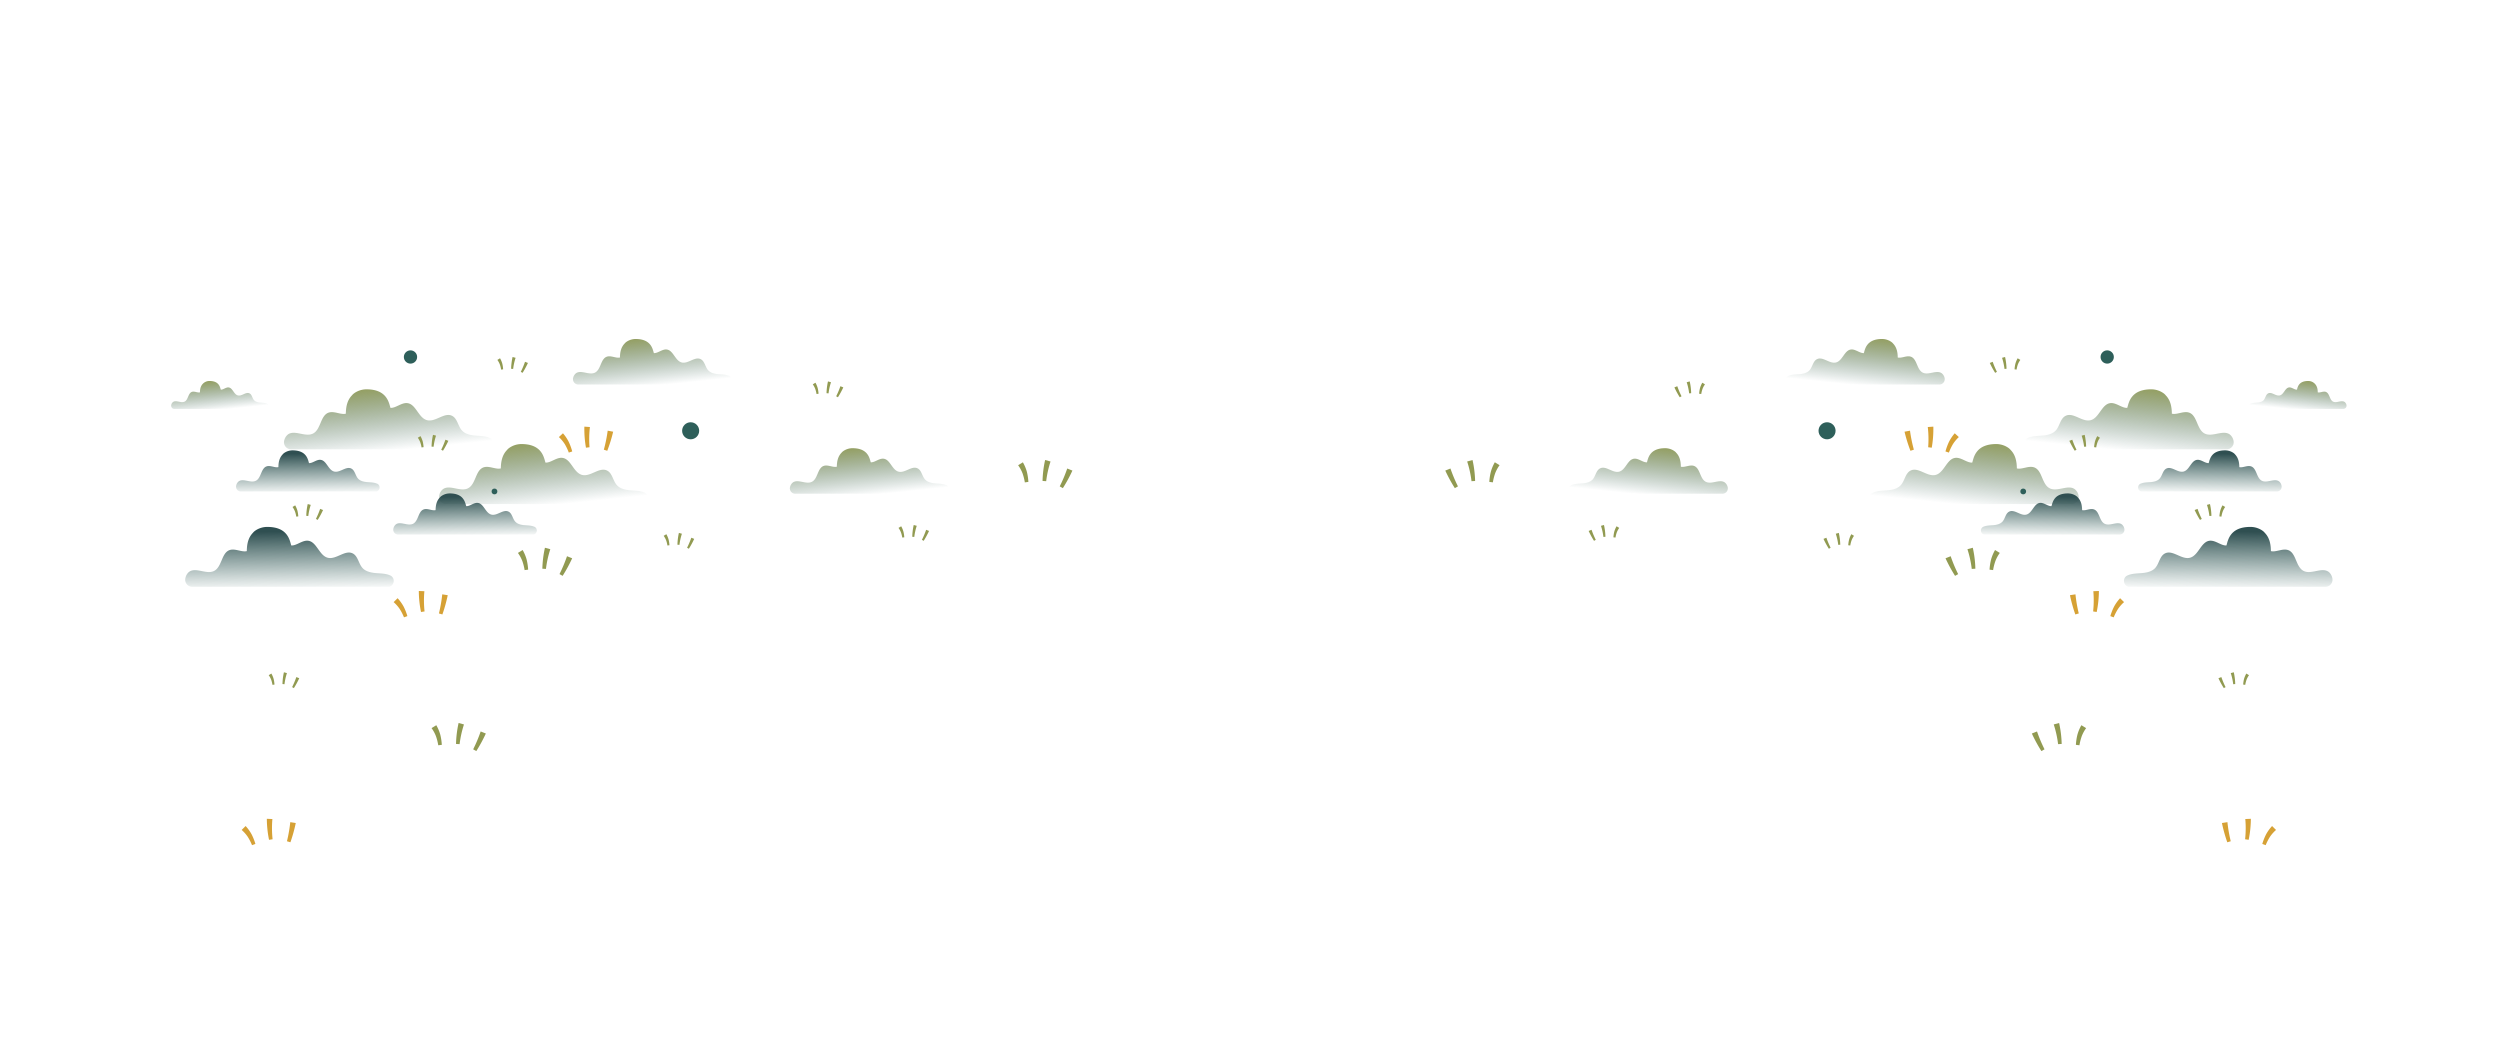 <svg id="Layer_1" data-name="Layer 1" xmlns="http://www.w3.org/2000/svg" xmlns:xlink="http://www.w3.org/1999/xlink" viewBox="0 0 2157.64 915.94"><defs><style>.s2d-g1_1{fill:#2e5f5a;}.s2d-g1_2{fill:url(#s2d-g1-lg);}.s2d-g1_3{fill:url(#s2d-g1-lg_2);}.s2d-g1_4{fill:url(#s2d-g1-lg_3);}.s2d-g1_5{fill:url(#s2d-g1-lg_4);}.s2d-g1_6{fill:url(#s2d-g1-lg_5);}.s2d-g1_7{fill:#d6a135;}.s2d-g1_8{fill:#919a51;}.s2d-g1_9{fill:url(#s2d-g1-lg_6);}.s2d-g1_10{fill:url(#s2d-g1-lg_7);}.s2d-g1_11{fill:url(#s2d-g1-lg_8);}.s2d-g1_12{fill:url(#s2d-g1-lg_9);}.s2d-g1_13{fill:url(#s2d-g1-lg_10);}.s2d-g1_14{fill:url(#s2d-g1-lg_11);}.s2d-g1_15{fill:url(#s2d-g1-lg_12);}.s2d-g1_16{fill:url(#s2d-g1-lg_13);}.s2d-g1_17{fill:url(#s2d-g1-lg_14);}.s2d-g1_18{fill:url(#s2d-g1-lg_15);}.s2d-g1_19{fill:url(#s2d-g1-lg_16);}</style><linearGradient id="s2d-g1-lg" x1="2416.63" y1="436.81" x2="2426.63" y2="341.81" gradientTransform="matrix(-1, 0, 0, 1, 2886.57, 0)" gradientUnits="userSpaceOnUse"><stop offset="0" stop-color="#3b6660" stop-opacity="0"/><stop offset="0.64" stop-color="#919a51"/></linearGradient><linearGradient id="s2d-g1-lg_2" x1="2550.4" y1="389.57" x2="2560.4" y2="294.57" xlink:href="#s2d-g1-lg"/><linearGradient id="s2d-g1-lg_3" x1="2322.85" y1="333.27" x2="2330.45" y2="261.07" xlink:href="#s2d-g1-lg"/><linearGradient id="s2d-g1-lg_4" x1="2135.66" y1="427.53" x2="2143.26" y2="355.32" xlink:href="#s2d-g1-lg"/><linearGradient id="s2d-g1-lg_5" x1="2696.4" y1="353.79" x2="2701.06" y2="309.5" xlink:href="#s2d-g1-lg"/><linearGradient id="s2d-g1-lg_6" x1="2620.82" y1="427.05" x2="2621.46" y2="391.37" gradientTransform="matrix(-1, 0, 0, 1, 2886.57, 0)" gradientUnits="userSpaceOnUse"><stop offset="0" stop-color="#3b6660" stop-opacity="0"/><stop offset="1" stop-color="#2f4f51"/></linearGradient><linearGradient id="s2d-g1-lg_7" x1="2636.58" y1="510.35" x2="2637.52" y2="458.55" xlink:href="#s2d-g1-lg_6"/><linearGradient id="s2d-g1-lg_8" x1="2485.14" y1="464.16" x2="2485.79" y2="428.48" xlink:href="#s2d-g1-lg_6"/><linearGradient id="s2d-g1-lg_9" x1="-814.34" y1="436.81" x2="-804.34" y2="341.81" gradientTransform="translate(2517.31)" xlink:href="#s2d-g1-lg"/><linearGradient id="s2d-g1-lg_10" x1="-680.57" y1="389.57" x2="-670.57" y2="294.57" gradientTransform="translate(2517.31)" xlink:href="#s2d-g1-lg"/><linearGradient id="s2d-g1-lg_11" x1="-908.12" y1="333.27" x2="-900.52" y2="261.07" gradientTransform="translate(2517.31)" xlink:href="#s2d-g1-lg"/><linearGradient id="s2d-g1-lg_12" x1="-1095.31" y1="427.53" x2="-1087.71" y2="355.32" gradientTransform="translate(2517.31)" xlink:href="#s2d-g1-lg"/><linearGradient id="s2d-g1-lg_13" x1="-534.57" y1="353.79" x2="-529.91" y2="309.5" gradientTransform="translate(2517.31)" xlink:href="#s2d-g1-lg"/><linearGradient id="s2d-g1-lg_14" x1="-610.15" y1="427.05" x2="-609.51" y2="391.37" gradientTransform="translate(2517.31)" xlink:href="#s2d-g1-lg_6"/><linearGradient id="s2d-g1-lg_15" x1="-594.39" y1="510.35" x2="-593.45" y2="458.55" gradientTransform="translate(2517.31)" xlink:href="#s2d-g1-lg_6"/><linearGradient id="s2d-g1-lg_16" x1="-745.83" y1="464.16" x2="-745.18" y2="428.48" gradientTransform="translate(2517.31)" xlink:href="#s2d-g1-lg_6"/></defs><title>33</title><path class="s2d-g1_2" d="M381.91,422.49c5.81-4.84,15.23,2.35,22-1.06,7-3.53,6.26-15.9,13.75-18.16,4.66-1.4,10.33,2.1,14.58,1,.1-6.11,1.22-11.71,5.4-15.95,1.31-1.76,6.1-5.08,12.44-5.07,17.72,0,19.31,11.6,20.67,16,4.46.33,9.32-4.49,14.26-4.12,7.81.59,9.77,12.82,17.35,14.76,7.33,1.87,15-7.18,21.68-3.71,4.52,2.34,4.94,8.7,8.33,12.49,2.81,3.16,7.31,4.14,11.53,4.49s8.58.28,12.46,2l.11.05c4.68,2.12,3.6,8.77-1,9.81H385a6.09,6.09,0,0,1-5.87-7.75A9.24,9.24,0,0,1,381.91,422.49Z"/><path class="s2d-g1_3" d="M248.14,375.26c5.8-4.84,15.22,2.34,22-1.07,7-3.53,6.26-15.9,13.76-18.16,4.66-1.4,10.32,2.1,14.57,1,.1-6.1,1.22-11.71,5.41-15.94,1.3-1.77,6.1-5.08,12.44-5.08,17.71,0,19.31,11.6,20.67,16,4.45.34,9.31-4.49,14.26-4.12,7.8.59,9.76,12.82,17.35,14.76,7.32,1.87,15-7.18,21.68-3.71,4.51,2.34,4.94,8.7,8.32,12.49,2.82,3.16,7.32,4.14,11.53,4.49s8.59.29,12.46,2l.12.05c4.68,2.12,3.59,8.77-1,9.81H251.21a6.09,6.09,0,0,1-5.88-7.75A9.26,9.26,0,0,1,248.14,375.26Z"/><path class="s2d-g1_4" d="M496.81,322.39c4.41-3.68,11.57,1.79,16.7-.8,5.31-2.69,4.75-12.09,10.45-13.81,3.54-1.07,7.85,1.6,11.08.77.07-4.64.93-8.9,4.11-12.12,1-1.34,4.63-3.86,9.45-3.86,13.47,0,14.68,8.82,15.71,12.18,3.39.25,7.09-3.42,10.84-3.13,5.94.44,7.43,9.74,13.19,11.22,5.57,1.42,11.38-5.46,16.48-2.82,3.43,1.77,3.76,6.61,6.33,9.49,2.14,2.4,5.56,3.15,8.76,3.41s6.53.22,9.47,1.51l.09,0a4,4,0,0,1-.74,7.45H499.14a4.63,4.63,0,0,1-4.46-5.89A7.1,7.1,0,0,1,496.81,322.39Z"/><path class="s2d-g1_5" d="M684,416.65c4.42-3.68,11.57,1.78,16.7-.81,5.31-2.69,4.75-12.09,10.45-13.81,3.54-1.06,7.85,1.6,11.08.77.07-4.64.93-8.9,4.11-12.12,1-1.34,4.64-3.86,9.45-3.86,13.47,0,14.68,8.82,15.72,12.18,3.38.25,7.08-3.41,10.83-3.13,5.94.44,7.43,9.74,13.19,11.22,5.57,1.42,11.38-5.46,16.48-2.82,3.43,1.77,3.76,6.61,6.33,9.49,2.14,2.4,5.56,3.15,8.76,3.42s6.53.21,9.47,1.5l.09,0a4,4,0,0,1-.74,7.45H686.34a4.63,4.63,0,0,1-4.47-5.89A7,7,0,0,1,684,416.65Z"/><path class="s2d-g1_6" d="M149.13,347.12c2.7-2.26,7.09,1.09,10.24-.5s2.92-7.41,6.41-8.46c2.17-.66,4.82,1,6.8.47,0-2.85.57-5.46,2.52-7.44a7.86,7.86,0,0,1,5.8-2.37c8.26,0,9,5.41,9.64,7.48,2.07.15,4.34-2.1,6.64-1.93,3.64.28,4.56,6,8.09,6.89s7-3.35,10.11-1.73c2.11,1.08,2.31,4.05,3.88,5.82,1.32,1.47,3.42,1.93,5.38,2.09s4,.13,5.81.93l.05,0a2.43,2.43,0,0,1-.45,4.57H150.56a2.83,2.83,0,0,1-2.74-3.61A4.27,4.27,0,0,1,149.13,347.12Z"/><path class="s2d-g1_7" d="M351.59,531.74a48.53,48.53,0,0,0-3.21-8.17,35.85,35.85,0,0,0-5.23-7.28l-3.42,3.37a31.08,31.08,0,0,1,5.24,5.92,44.94,44.94,0,0,1,3.7,7.22Z"/><path class="s2d-g1_7" d="M366.42,527.7a88.53,88.53,0,0,1-.16-17.45l-4.8-.2a93,93,0,0,0,1.89,18.13Z"/><path class="s2d-g1_7" d="M381.8,530.31a127.47,127.47,0,0,0,4.62-16.63l-4.74-.73a124.33,124.33,0,0,1-2.86,16.48Z"/><path class="s2d-g1_7" d="M220.43,728.36a49.3,49.3,0,0,0-3.21-8.16,36,36,0,0,0-5.23-7.29l-3.43,3.38a31.09,31.09,0,0,1,5.25,5.91,45,45,0,0,1,3.7,7.23Z"/><path class="s2d-g1_7" d="M235.26,724.33a89.41,89.41,0,0,1-.17-17.46l-4.8-.2a93,93,0,0,0,1.9,18.13Z"/><path class="s2d-g1_7" d="M250.64,726.94a129.06,129.06,0,0,0,4.62-16.63l-4.74-.74a125.4,125.4,0,0,1-2.86,16.48Z"/><path class="s2d-g1_8" d="M455.82,491.64a48.08,48.08,0,0,0-1.29-8.67,35.74,35.74,0,0,0-3.46-8.28L447,477.21a31.32,31.32,0,0,1,3.78,6.94,45.54,45.54,0,0,1,2,7.87Z"/><path class="s2d-g1_8" d="M471.19,491A89.25,89.25,0,0,1,474.94,474l-4.63-1.27a92.44,92.44,0,0,0-2.22,18.1Z"/><path class="s2d-g1_8" d="M485.58,497a129,129,0,0,0,8.24-15.17l-4.46-1.78a124.11,124.11,0,0,1-6.48,15.41Z"/><path class="s2d-g1_8" d="M381.31,642.84a48.08,48.08,0,0,0-1.29-8.67,35.77,35.77,0,0,0-3.47-8.28l-4.09,2.52a30.52,30.52,0,0,1,3.78,6.94,44.66,44.66,0,0,1,2,7.87Z"/><path class="s2d-g1_8" d="M396.67,642.24a88.52,88.52,0,0,1,3.76-17l-4.63-1.27a93.22,93.22,0,0,0-2.23,18.1Z"/><path class="s2d-g1_8" d="M411.07,648.24a129,129,0,0,0,8.24-15.17l-4.46-1.78a124.11,124.11,0,0,1-6.48,15.41Z"/><path class="s2d-g1_8" d="M887.55,415.91a48.19,48.19,0,0,0-1.29-8.68A35.42,35.42,0,0,0,882.8,399l-4.09,2.52a31.32,31.32,0,0,1,3.78,6.94,45.31,45.31,0,0,1,2,7.87Z"/><path class="s2d-g1_8" d="M902.92,415.3a89.15,89.15,0,0,1,3.75-17L902,397a92.43,92.43,0,0,0-2.22,18.09Z"/><path class="s2d-g1_8" d="M917.31,421.3a127.43,127.43,0,0,0,8.24-15.16l-4.46-1.79a124.25,124.25,0,0,1-6.48,15.42Z"/><path class="s2d-g1_8" d="M577.77,470.58a27.82,27.82,0,0,0-.73-4.88,20,20,0,0,0-1.95-4.66l-2.3,1.42a17.69,17.69,0,0,1,2.13,3.9,24.75,24.75,0,0,1,1.11,4.43Z"/><path class="s2d-g1_8" d="M586.41,470.24a50.18,50.18,0,0,1,2.11-9.59l-2.6-.72a51.71,51.71,0,0,0-1.25,10.18Z"/><path class="s2d-g1_8" d="M594.51,473.61a70.1,70.1,0,0,0,4.63-8.53l-2.5-1a72,72,0,0,1-3.65,8.67Z"/><path class="s2d-g1_8" d="M706.44,339.83a26.29,26.29,0,0,0-.73-4.89,20.11,20.11,0,0,0-1.94-4.65l-2.3,1.42a17.65,17.65,0,0,1,2.12,3.9,25.64,25.64,0,0,1,1.12,4.43Z"/><path class="s2d-g1_8" d="M715.08,339.49a49.86,49.86,0,0,1,2.12-9.59l-2.61-.72a52.47,52.47,0,0,0-1.25,10.18Z"/><path class="s2d-g1_8" d="M723.18,342.86a73.15,73.15,0,0,0,4.64-8.53l-2.51-1a68.46,68.46,0,0,1-3.65,8.68Z"/><path class="s2d-g1_8" d="M780.44,463.74a26.19,26.19,0,0,0-.73-4.88,20,20,0,0,0-1.94-4.66l-2.3,1.42a17.49,17.49,0,0,1,2.12,3.91,25.76,25.76,0,0,1,1.12,4.42Z"/><path class="s2d-g1_8" d="M789.08,463.4a50.2,50.2,0,0,1,2.12-9.59l-2.61-.71a52.27,52.27,0,0,0-1.25,10.17Z"/><path class="s2d-g1_8" d="M797.18,466.77a71.56,71.56,0,0,0,4.64-8.53l-2.51-1a68.33,68.33,0,0,1-3.65,8.67Z"/><path class="s2d-g1_8" d="M365.56,385.92a27,27,0,0,0-.72-4.88,20.4,20.4,0,0,0-1.95-4.65l-2.3,1.41a17.71,17.71,0,0,1,2.12,3.91,24.76,24.76,0,0,1,1.12,4.43Z"/><path class="s2d-g1_8" d="M374.21,385.58a49.43,49.43,0,0,1,2.11-9.59l-2.61-.71a53.16,53.16,0,0,0-1.25,10.18Z"/><path class="s2d-g1_8" d="M382.31,389a72.41,72.41,0,0,0,4.63-8.54l-2.51-1a69.12,69.12,0,0,1-3.64,8.67Z"/><path class="s2d-g1_8" d="M434.23,318.75a26.88,26.88,0,0,0-.72-4.88,20.47,20.47,0,0,0-1.95-4.66l-2.3,1.42a17.65,17.65,0,0,1,2.12,3.9A24.76,24.76,0,0,1,432.5,319Z"/><path class="s2d-g1_8" d="M442.88,318.41a49.43,49.43,0,0,1,2.11-9.59l-2.61-.72a53.26,53.26,0,0,0-1.25,10.18Z"/><path class="s2d-g1_8" d="M451,321.78a71.5,71.5,0,0,0,4.63-8.53l-2.51-1a70.4,70.4,0,0,1-3.64,8.67Z"/><path class="s2d-g1_8" d="M236.89,590.85a27,27,0,0,0-.73-4.88,19.61,19.61,0,0,0-1.95-4.66l-2.3,1.42a17.29,17.29,0,0,1,2.13,3.9,25.19,25.19,0,0,1,1.11,4.43Z"/><path class="s2d-g1_8" d="M245.53,590.51a51,51,0,0,1,2.11-9.59l-2.6-.71a51.52,51.52,0,0,0-1.25,10.17Z"/><path class="s2d-g1_8" d="M253.63,593.88a71.56,71.56,0,0,0,4.64-8.53l-2.51-1a69.81,69.81,0,0,1-3.65,8.67Z"/><path class="s2d-g1_8" d="M257.44,445.67a28.1,28.1,0,0,0-.73-4.88,20.4,20.4,0,0,0-1.95-4.65l-2.3,1.41a18.42,18.42,0,0,1,2.13,3.91,24.75,24.75,0,0,1,1.11,4.43Z"/><path class="s2d-g1_8" d="M266.08,445.33a50.18,50.18,0,0,1,2.11-9.59l-2.6-.71a51.62,51.62,0,0,0-1.25,10.18Z"/><path class="s2d-g1_8" d="M274.18,448.71a73.08,73.08,0,0,0,4.63-8.53l-2.51-1a69.89,69.89,0,0,1-3.64,8.68Z"/><path class="s2d-g1_7" d="M493.86,389.63a48.4,48.4,0,0,0-3-8.25,35.25,35.25,0,0,0-5-7.43l-3.51,3.27a31.51,31.51,0,0,1,5.07,6.06,45.42,45.42,0,0,1,3.49,7.33Z"/><path class="s2d-g1_7" d="M508.8,386a88.39,88.39,0,0,1,.33-17.45l-4.79-.34a92.72,92.72,0,0,0,1.38,18.18Z"/><path class="s2d-g1_7" d="M524.1,389.06a127.74,127.74,0,0,0,5.09-16.48l-4.72-.88a125.39,125.39,0,0,1-3.32,16.4Z"/><circle class="s2d-g1_1" cx="426.76" cy="424.15" r="2.49"/><circle class="s2d-g1_1" cx="596.07" cy="371.79" r="7.36"/><circle class="s2d-g1_1" cx="354.28" cy="308.1" r="5.73"/><path class="s2d-g1_9" d="M205.74,415.66c4-3.32,10.45,1.61,15.08-.73,4.8-2.42,4.29-10.91,9.44-12.46,3.2-1,7.09,1.44,10,.69.06-4.19.83-8,3.71-11,.89-1.21,4.18-3.48,8.53-3.48,12.17,0,13.26,8,14.19,11,3.06.23,6.4-3.09,9.79-2.83,5.36.4,6.71,8.8,11.91,10.13,5,1.29,10.28-4.93,14.89-2.55,3.1,1.61,3.39,6,5.71,8.58,1.93,2.17,5,2.84,7.92,3.08s5.89.2,8.55,1.36l.08,0a3.58,3.58,0,0,1-.67,6.73h-117a4.18,4.18,0,0,1-4-5.32A6.38,6.38,0,0,1,205.74,415.66Z"/><path class="s2d-g1_10" d="M162.86,493.82c5.78-4.82,15.17,2.34,21.89-1.06,7-3.52,6.24-15.85,13.71-18.1,4.64-1.4,10.29,2.09,14.53,1,.09-6.09,1.21-11.68,5.38-15.9,1.3-1.75,6.08-5.06,12.4-5,17.66,0,19.24,11.56,20.6,16,4.44.34,9.28-4.47,14.21-4.1,7.78.58,9.73,12.77,17.29,14.71,7.3,1.86,14.92-7.16,21.61-3.7,4.5,2.33,4.93,8.67,8.3,12.45,2.8,3.14,7.29,4.12,11.49,4.48s8.56.28,12.42,2l.11.05c4.66,2.11,3.59,8.74-1,9.77H165.92a6.07,6.07,0,0,1-5.86-7.73A9.2,9.2,0,0,1,162.86,493.82Z"/><path class="s2d-g1_11" d="M341.42,452.77c4-3.32,10.45,1.61,15.08-.73,4.79-2.42,4.29-10.91,9.44-12.46,3.2-1,7.09,1.44,10,.69.07-4.19.84-8,3.71-10.95.9-1.21,4.19-3.48,8.54-3.48,12.17,0,13.26,8,14.19,11,3.06.23,6.4-3.09,9.79-2.83,5.36.4,6.71,8.8,11.91,10.13,5,1.29,10.27-4.93,14.88-2.54,3.1,1.6,3.4,6,5.72,8.57,1.93,2.17,5,2.84,7.91,3.08s5.9.2,8.56,1.36l.08,0a3.58,3.58,0,0,1-.67,6.73h-117a4.18,4.18,0,0,1-4-5.32A6.35,6.35,0,0,1,341.42,452.77Z"/><path class="s2d-g1_12" d="M1791,422.49c-5.8-4.84-15.22,2.35-22-1.06-7-3.53-6.25-15.9-13.75-18.16-4.66-1.4-10.32,2.1-14.58,1-.09-6.11-1.21-11.71-5.4-15.95-1.3-1.76-6.1-5.08-12.44-5.07-17.72,0-19.31,11.6-20.67,16-4.45.33-9.31-4.49-14.26-4.12-7.81.59-9.76,12.82-17.35,14.76-7.32,1.87-15-7.18-21.68-3.71-4.51,2.34-4.94,8.7-8.32,12.49-2.82,3.16-7.32,4.14-11.53,4.49s-8.59.28-12.46,2l-.12.05c-4.68,2.12-3.59,8.77,1,9.81h170.49a6.09,6.09,0,0,0,5.88-7.75A9.32,9.32,0,0,0,1791,422.49Z"/><path class="s2d-g1_13" d="M1924.78,375.26c-5.81-4.84-15.22,2.34-22-1.07-7-3.53-6.26-15.9-13.75-18.16-4.66-1.4-10.33,2.1-14.58,1-.09-6.1-1.22-11.71-5.4-15.94-1.3-1.77-6.1-5.08-12.44-5.08-17.72,0-19.31,11.6-20.67,16-4.46.34-9.32-4.49-14.26-4.12-7.81.59-9.77,12.82-17.35,14.76-7.32,1.87-15-7.18-21.68-3.71-4.52,2.34-4.94,8.7-8.33,12.49-2.81,3.16-7.31,4.14-11.53,4.49s-8.58.29-12.46,2l-.11.05c-4.68,2.12-3.6,8.77,1,9.81h170.49a6.1,6.1,0,0,0,5.88-7.75A9.26,9.26,0,0,0,1924.78,375.26Z"/><path class="s2d-g1_14" d="M1676.1,322.39c-4.41-3.68-11.57,1.79-16.69-.8-5.31-2.69-4.76-12.09-10.46-13.81-3.54-1.07-7.84,1.6-11.08.77-.07-4.64-.92-8.9-4.1-12.12-1-1.34-4.64-3.86-9.46-3.86-13.47,0-14.68,8.82-15.71,12.18-3.38.25-7.08-3.42-10.84-3.13-5.93.44-7.42,9.74-13.19,11.22-5.56,1.42-11.37-5.46-16.47-2.82-3.44,1.77-3.76,6.61-6.33,9.49-2.14,2.4-5.56,3.15-8.76,3.41s-6.53.22-9.47,1.51l-.09,0a4,4,0,0,0,.73,7.45h129.59a4.63,4.63,0,0,0,4.47-5.89A7.05,7.05,0,0,0,1676.1,322.39Z"/><path class="s2d-g1_15" d="M1488.91,416.65c-4.41-3.68-11.57,1.78-16.69-.81-5.31-2.69-4.76-12.09-10.46-13.81-3.54-1.06-7.85,1.6-11.08.77-.07-4.64-.92-8.9-4.1-12.12-1-1.34-4.64-3.86-9.46-3.86-13.47,0-14.68,8.82-15.71,12.18-3.38.25-7.08-3.41-10.84-3.13-5.93.44-7.42,9.74-13.19,11.22-5.56,1.42-11.37-5.46-16.47-2.82-3.44,1.77-3.76,6.61-6.33,9.49-2.14,2.4-5.56,3.15-8.77,3.42s-6.52.21-9.47,1.5l-.08,0a4,4,0,0,0,.73,7.45h129.59a4.63,4.63,0,0,0,4.47-5.89A7.05,7.05,0,0,0,1488.91,416.65Z"/><path class="s2d-g1_16" d="M2023.79,347.12c-2.71-2.26-7.1,1.09-10.24-.5s-2.92-7.41-6.42-8.46c-2.17-.66-4.81,1-6.79.47,0-2.85-.57-5.46-2.52-7.44a7.9,7.9,0,0,0-5.8-2.37c-8.26,0-9,5.41-9.64,7.48-2.08.15-4.34-2.1-6.65-1.93-3.64.28-4.55,6-8.09,6.89s-7-3.35-10.11-1.73c-2.1,1.08-2.3,4.05-3.88,5.82-1.31,1.47-3.41,1.93-5.37,2.09s-4,.13-5.81.93l-.06,0a2.44,2.44,0,0,0,.45,4.57h79.5a2.84,2.84,0,0,0,2.74-3.61A4.34,4.34,0,0,0,2023.79,347.12Z"/><path class="s2d-g1_7" d="M1821.33,531.74a47.7,47.7,0,0,1,3.21-8.17,35.47,35.47,0,0,1,5.23-7.28l3.42,3.37a30.74,30.74,0,0,0-5.24,5.92,43.37,43.37,0,0,0-3.7,7.22Z"/><path class="s2d-g1_7" d="M1806.49,527.7a89.31,89.31,0,0,0,.17-17.45l4.8-.2a93,93,0,0,1-1.9,18.13Z"/><path class="s2d-g1_7" d="M1791.12,530.31a127.5,127.5,0,0,1-4.63-16.63l4.75-.73a124.3,124.3,0,0,0,2.85,16.48Z"/><path class="s2d-g1_7" d="M1952.49,728.36a47.61,47.61,0,0,1,3.21-8.16,35.64,35.64,0,0,1,5.23-7.29l3.42,3.38a31,31,0,0,0-5.24,5.91,45,45,0,0,0-3.7,7.23Z"/><path class="s2d-g1_7" d="M1937.65,724.33a88.63,88.63,0,0,0,.17-17.46l4.8-.2a92.28,92.28,0,0,1-1.9,18.13Z"/><path class="s2d-g1_7" d="M1922.28,726.94a127.5,127.5,0,0,1-4.63-16.63l4.75-.74a122.18,122.18,0,0,0,2.86,16.48Z"/><path class="s2d-g1_8" d="M1717.09,491.64a48.11,48.11,0,0,1,1.3-8.67,35.31,35.31,0,0,1,3.46-8.28l4.09,2.52a31.32,31.32,0,0,0-3.78,6.94,44.65,44.65,0,0,0-2,7.87Z"/><path class="s2d-g1_8" d="M1701.73,491A89.25,89.25,0,0,0,1698,474l4.63-1.27a93.21,93.21,0,0,1,2.22,18.1Z"/><path class="s2d-g1_8" d="M1687.33,497a129,129,0,0,1-8.24-15.17l4.46-1.78A122.67,122.67,0,0,0,1690,495.5Z"/><path class="s2d-g1_8" d="M1791.61,642.84a48.08,48.08,0,0,1,1.29-8.67,35.31,35.31,0,0,1,3.46-8.28l4.09,2.52a31.32,31.32,0,0,0-3.78,6.94,45.54,45.54,0,0,0-2,7.87Z"/><path class="s2d-g1_8" d="M1776.24,642.24a89.25,89.25,0,0,0-3.75-17l4.63-1.27a93.21,93.21,0,0,1,2.22,18.1Z"/><path class="s2d-g1_8" d="M1761.84,648.24a129,129,0,0,1-8.24-15.17l4.46-1.78a124.17,124.17,0,0,0,6.49,15.41Z"/><path class="s2d-g1_8" d="M1285.36,415.91a48.22,48.22,0,0,1,1.3-8.68,35.42,35.42,0,0,1,3.46-8.27l4.09,2.52a30.92,30.92,0,0,0-3.78,6.94,44.43,44.43,0,0,0-2,7.87Z"/><path class="s2d-g1_8" d="M1270,415.3a88.42,88.42,0,0,0-3.76-17l4.64-1.27a93.2,93.2,0,0,1,2.22,18.09Z"/><path class="s2d-g1_8" d="M1255.6,421.3a128.88,128.88,0,0,1-8.24-15.16l4.46-1.79a124.25,124.25,0,0,0,6.48,15.42Z"/><path class="s2d-g1_8" d="M1595.15,470.58a26.06,26.06,0,0,1,.73-4.88,20,20,0,0,1,1.94-4.66l2.3,1.42a17.65,17.65,0,0,0-2.12,3.9,25.64,25.64,0,0,0-1.12,4.43Z"/><path class="s2d-g1_8" d="M1586.51,470.24a50.2,50.2,0,0,0-2.12-9.59l2.61-.72a52.47,52.47,0,0,1,1.25,10.18Z"/><path class="s2d-g1_8" d="M1578.41,473.61a71.56,71.56,0,0,1-4.64-8.53l2.51-1a69,69,0,0,0,3.65,8.67Z"/><path class="s2d-g1_8" d="M1466.47,339.83a28.07,28.07,0,0,1,.73-4.89,20.14,20.14,0,0,1,2-4.65l2.3,1.42a17.69,17.69,0,0,0-2.13,3.9,24.75,24.75,0,0,0-1.11,4.43Z"/><path class="s2d-g1_8" d="M1457.83,339.49a49.85,49.85,0,0,0-2.11-9.59l2.6-.72a51.71,51.71,0,0,1,1.25,10.18Z"/><path class="s2d-g1_8" d="M1449.73,342.86a71.62,71.62,0,0,1-4.63-8.53l2.5-1a71.5,71.5,0,0,0,3.65,8.68Z"/><path class="s2d-g1_8" d="M1392.47,463.74a28,28,0,0,1,.73-4.88,20,20,0,0,1,2-4.66l2.3,1.42a17.54,17.54,0,0,0-2.13,3.91,24.86,24.86,0,0,0-1.11,4.42Z"/><path class="s2d-g1_8" d="M1383.83,463.4a50.18,50.18,0,0,0-2.11-9.59l2.6-.71a51.52,51.52,0,0,1,1.25,10.17Z"/><path class="s2d-g1_8" d="M1375.73,466.77a70.1,70.1,0,0,1-4.63-8.53l2.5-1a71.37,71.37,0,0,0,3.65,8.67Z"/><path class="s2d-g1_8" d="M1807.35,385.92a27,27,0,0,1,.73-4.88,19.54,19.54,0,0,1,2-4.65l2.3,1.41a17.35,17.35,0,0,0-2.13,3.91,24.75,24.75,0,0,0-1.11,4.43Z"/><path class="s2d-g1_8" d="M1798.71,385.58a51,51,0,0,0-2.11-9.59l2.6-.71a51.62,51.62,0,0,1,1.25,10.18Z"/><path class="s2d-g1_8" d="M1790.61,389a72.48,72.48,0,0,1-4.64-8.54l2.51-1a70.71,70.71,0,0,0,3.65,8.67Z"/><path class="s2d-g1_8" d="M1738.68,318.75a26.91,26.91,0,0,1,.73-4.88,19.61,19.61,0,0,1,1.95-4.66l2.3,1.42a17.29,17.29,0,0,0-2.13,3.9,24.75,24.75,0,0,0-1.11,4.43Z"/><path class="s2d-g1_8" d="M1730,318.41a51,51,0,0,0-2.11-9.59l2.6-.72a51.71,51.71,0,0,1,1.25,10.18Z"/><path class="s2d-g1_8" d="M1721.94,321.78a71.56,71.56,0,0,1-4.64-8.53l2.51-1a72,72,0,0,0,3.65,8.67Z"/><path class="s2d-g1_8" d="M1936,590.85a27,27,0,0,1,.72-4.88,20.47,20.47,0,0,1,2-4.66l2.3,1.42a17.65,17.65,0,0,0-2.12,3.9,25.2,25.2,0,0,0-1.12,4.43Z"/><path class="s2d-g1_8" d="M1927.38,590.51a49.43,49.43,0,0,0-2.11-9.59l2.61-.71a53.06,53.06,0,0,1,1.25,10.17Z"/><path class="s2d-g1_8" d="M1919.28,593.88a71.5,71.5,0,0,1-4.63-8.53l2.51-1a69.75,69.75,0,0,0,3.64,8.67Z"/><path class="s2d-g1_8" d="M1915.48,445.67a26.31,26.31,0,0,1,.73-4.88,19.93,19.93,0,0,1,1.94-4.65l2.31,1.41a17.57,17.57,0,0,0-2.13,3.91,25.64,25.64,0,0,0-1.12,4.43Z"/><path class="s2d-g1_8" d="M1906.84,445.33a50.2,50.2,0,0,0-2.12-9.59l2.61-.71a51.62,51.62,0,0,1,1.25,10.18Z"/><path class="s2d-g1_8" d="M1898.74,448.71a73.15,73.15,0,0,1-4.64-8.53l2.51-1a70,70,0,0,0,3.65,8.68Z"/><path class="s2d-g1_7" d="M1679.06,389.63a47.51,47.51,0,0,1,3-8.25,35.63,35.63,0,0,1,5-7.43l3.52,3.27a31.15,31.15,0,0,0-5.07,6.06,44.6,44.6,0,0,0-3.49,7.33Z"/><path class="s2d-g1_7" d="M1664.11,386a88.39,88.39,0,0,0-.33-17.45l4.8-.34a93.5,93.5,0,0,1-1.38,18.18Z"/><path class="s2d-g1_7" d="M1648.82,389.06a127.78,127.78,0,0,1-5.1-16.48l4.72-.88a125.42,125.42,0,0,0,3.33,16.4Z"/><circle class="s2d-g1_1" cx="1746.15" cy="424.15" r="2.49"/><circle class="s2d-g1_1" cx="1576.85" cy="371.79" r="7.36"/><circle class="s2d-g1_1" cx="1818.64" cy="308.1" r="5.73"/><path class="s2d-g1_17" d="M1967.18,415.66c-4-3.32-10.45,1.61-15.08-.73-4.8-2.42-4.3-10.91-9.44-12.46-3.2-1-7.09,1.44-10,.69-.07-4.19-.84-8-3.71-11-.89-1.21-4.19-3.48-8.54-3.48-12.16,0-13.26,8-14.19,11-3.06.23-6.39-3.09-9.79-2.83-5.36.4-6.7,8.8-11.91,10.13-5,1.29-10.27-4.93-14.88-2.55-3.1,1.61-3.39,6-5.72,8.58-1.93,2.17-5,2.84-7.91,3.08s-5.9.2-8.55,1.36l-.08,0a3.58,3.58,0,0,0,.66,6.73h117a4.18,4.18,0,0,0,4-5.32A6.29,6.29,0,0,0,1967.18,415.66Z"/><path class="s2d-g1_18" d="M2010.06,493.82c-5.79-4.82-15.17,2.34-21.9-1.06-7-3.52-6.23-15.85-13.7-18.1-4.65-1.4-10.29,2.09-14.53,1-.09-6.09-1.21-11.68-5.39-15.9-1.29-1.75-6.07-5.06-12.39-5-17.66,0-19.25,11.56-20.6,16-4.44.34-9.29-4.47-14.22-4.1-7.78.58-9.73,12.77-17.29,14.71-7.3,1.86-14.91-7.16-21.6-3.7-4.51,2.33-4.93,8.67-8.3,12.45-2.81,3.14-7.29,4.12-11.49,4.48s-8.56.28-12.42,2l-.12.05c-4.66,2.11-3.58,8.74,1,9.77H2007a6.08,6.08,0,0,0,5.86-7.73A9.33,9.33,0,0,0,2010.06,493.82Z"/><path class="s2d-g1_19" d="M1831.5,452.77c-4-3.32-10.45,1.61-15.08-.73-4.8-2.42-4.3-10.91-9.44-12.46-3.2-1-7.09,1.44-10,.69-.06-4.19-.84-8-3.71-10.95-.89-1.21-4.19-3.48-8.54-3.48-12.16,0-13.25,8-14.19,11-3,.23-6.39-3.09-9.79-2.83-5.36.4-6.7,8.8-11.91,10.13-5,1.29-10.27-4.93-14.88-2.54-3.1,1.6-3.39,6-5.71,8.57-1.94,2.17-5,2.84-7.92,3.08s-5.89.2-8.55,1.36l-.08,0a3.59,3.59,0,0,0,.66,6.73h117a4.18,4.18,0,0,0,4-5.32A6.42,6.42,0,0,0,1831.5,452.77Z"/></svg>
